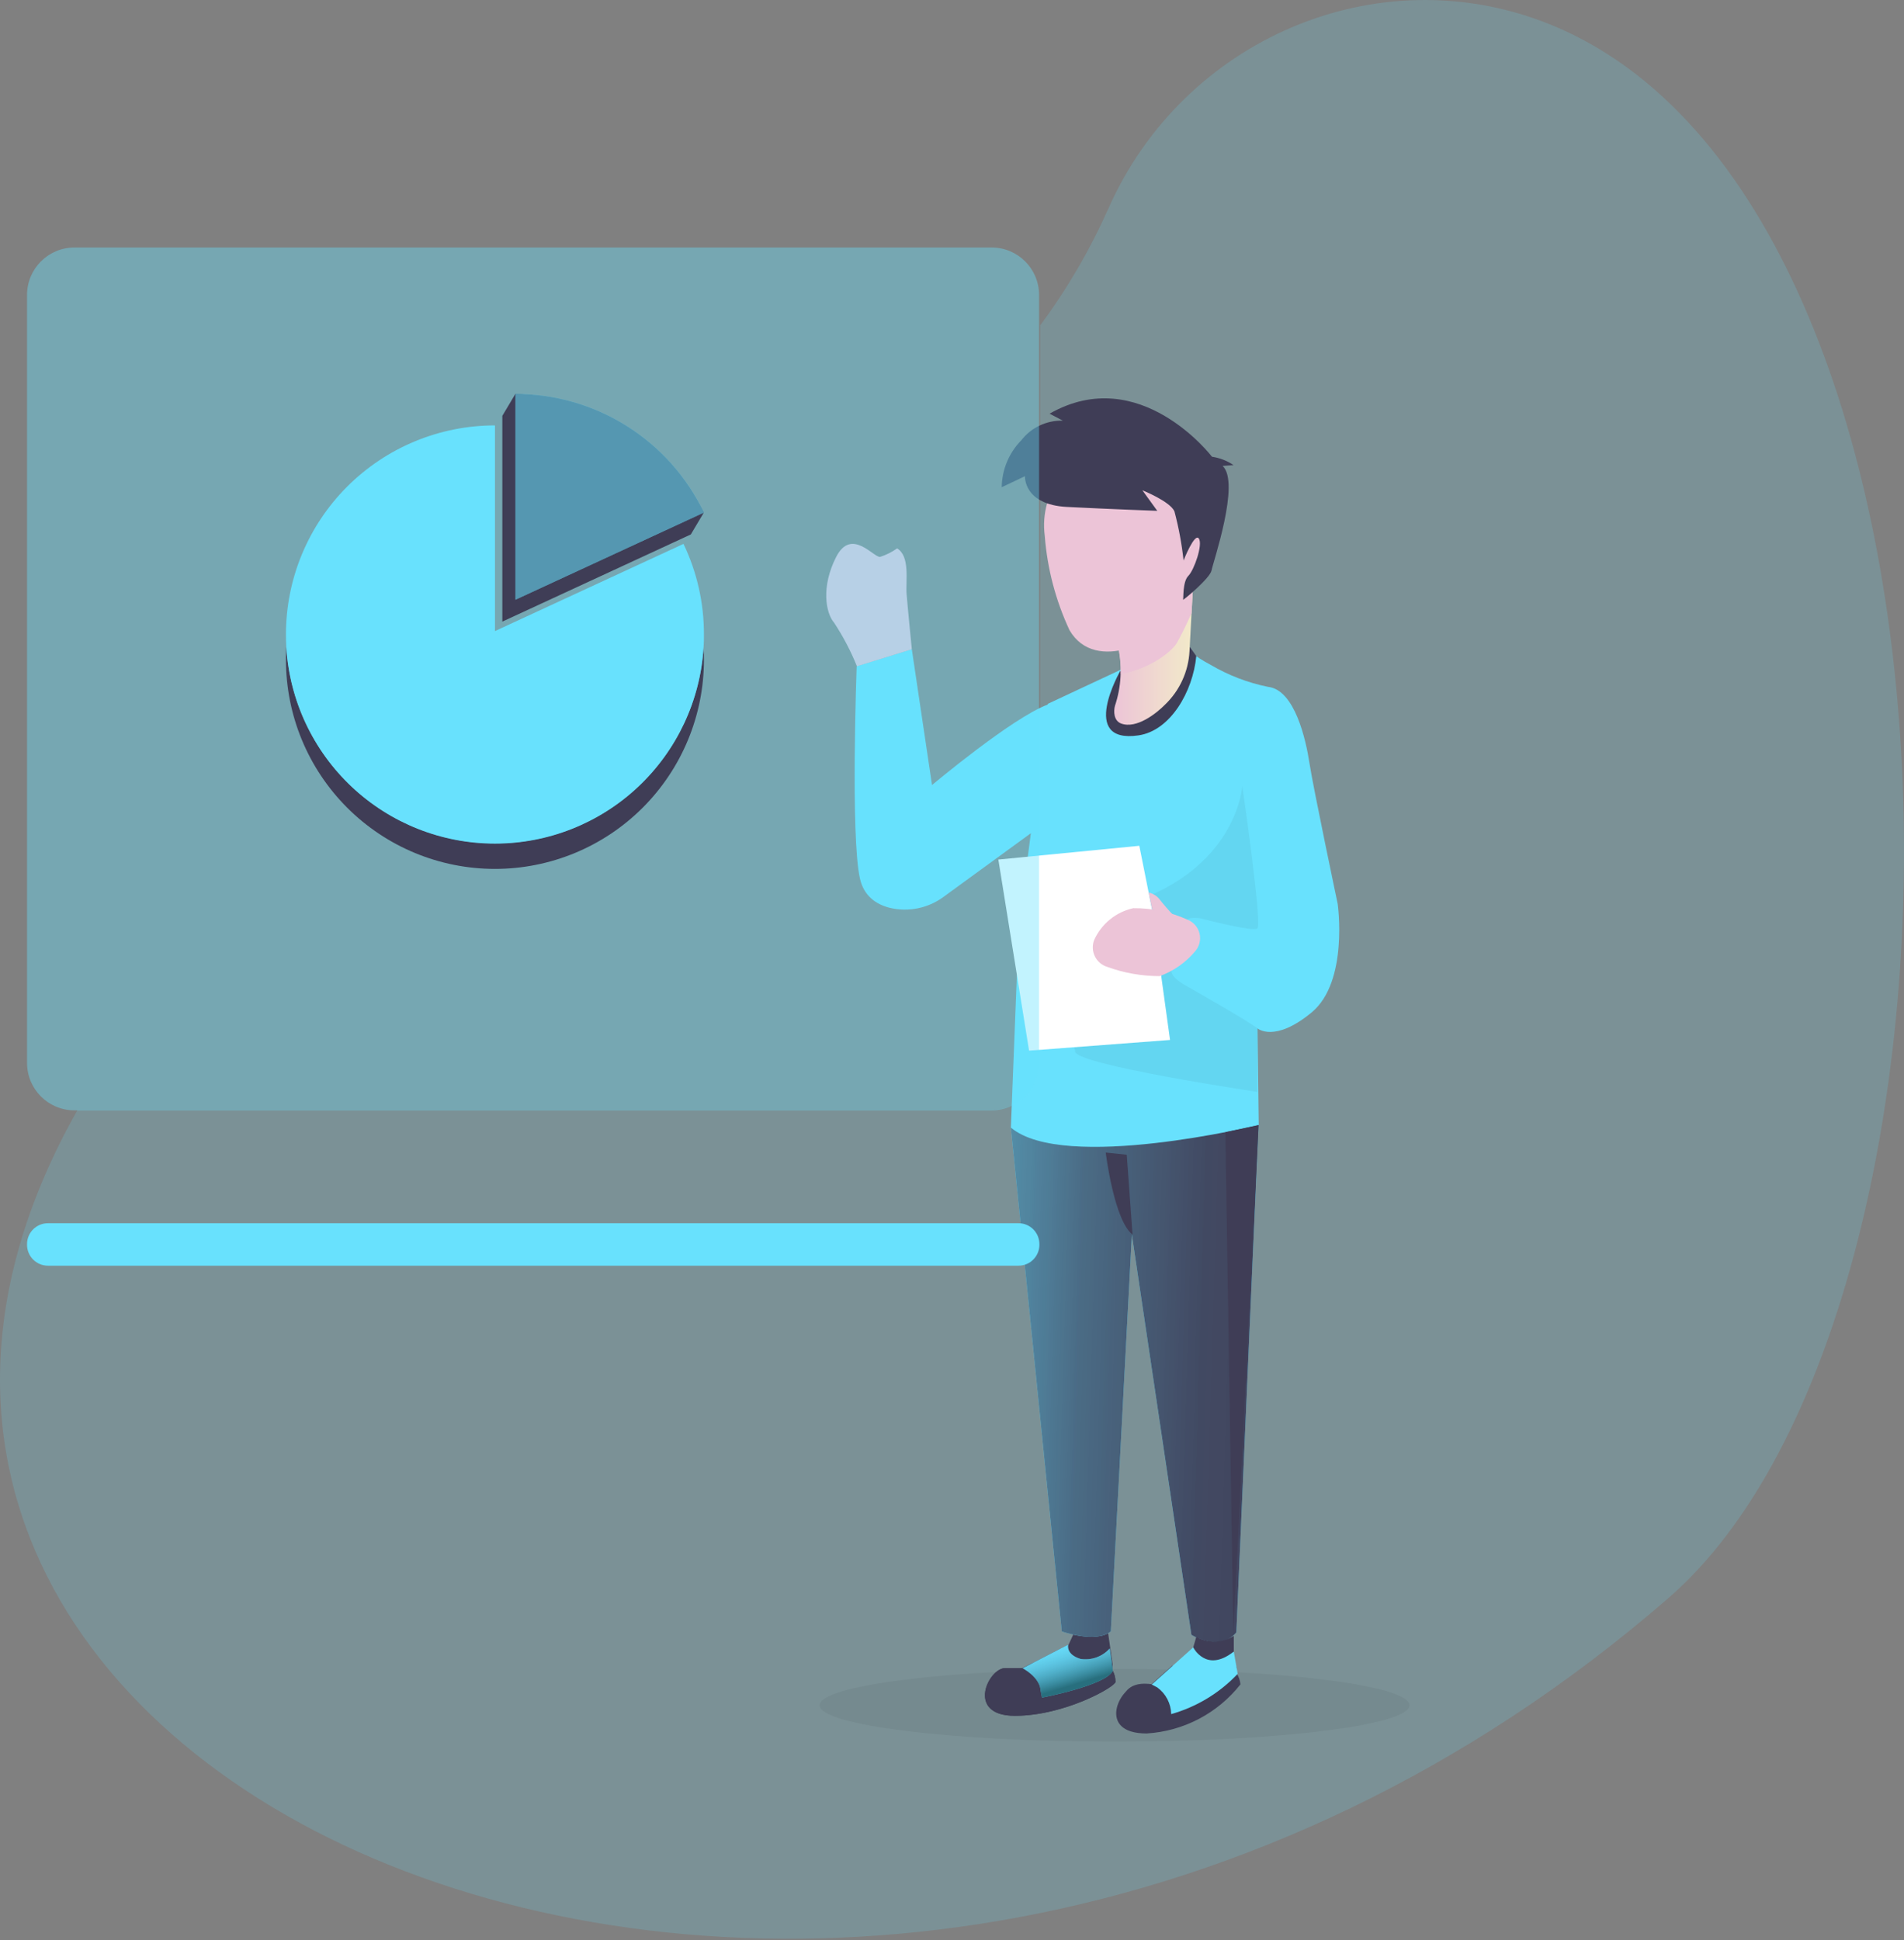 <svg width="585" height="596" viewBox="0 0 585 596" fill="none" xmlns="http://www.w3.org/2000/svg">
<rect x="0" y="0" width="585" height="596" fill="#808080" stroke="none"/>
<g clip-path="url(#clip0)">
<path opacity="0.18" d="M512.63 490.95C262.63 707.95 -96.08 552.75 23.85 340.95H305.06C306.972 340.95 308.864 340.573 310.63 339.842C312.396 339.11 314.001 338.037 315.352 336.685C316.703 335.333 317.775 333.728 318.505 331.961C319.236 330.195 319.611 328.302 319.61 326.39V99.94C327.874 88.777 334.896 76.746 340.55 64.06C363.5 12.2 423 -13.67 475.73 7.29C613.29 62.01 615.65 401.54 512.63 490.95Z" fill="#68E1FD"/>
<path opacity="0.05" d="M342.44 535.05C392.494 535.05 433.07 530.049 433.07 523.88C433.07 517.711 392.494 512.71 342.44 512.71C292.386 512.71 251.81 517.711 251.81 523.88C251.81 530.049 292.386 535.05 342.44 535.05Z" fill="#000405"/>
<path d="M342.76 516.69C342.76 518.2 327.12 527.12 311.85 527.12C296.58 527.12 303.77 512.3 308.98 512.46H314.19L317.11 511L328.32 505.26L329.99 501.66C329.99 501.66 338.9 503.66 340.41 501.34L341.87 511.42V513.24C342.447 514.299 342.753 515.484 342.76 516.69Z" fill="#3F3D56"/>
<path d="M341.87 513.24C342.428 514.304 342.713 515.489 342.7 516.69C342.7 518.2 327.07 527.12 311.8 527.12C296.53 527.12 303.72 512.3 308.93 512.46H314.14L317.06 511L341.66 511.42L341.87 513.24Z" fill="#3F3D56"/>
<path d="M320.14 521.49C316.378 522.459 312.432 522.459 308.67 521.49C305.23 519.61 304.14 518.2 304.29 516.74C304.44 515.28 306.48 511.1 314.72 513.09C322.96 515.08 324.67 519.45 324.67 519.45L320.14 521.49Z" fill="#3F3D56"/>
<path d="M381.12 517.47C377.65 521.875 373.288 525.497 368.319 528.096C363.35 530.695 357.887 532.213 352.29 532.55C336.66 532.55 344.22 517.89 349.43 517.89C350.882 517.92 352.332 517.779 353.75 517.47L360.16 511.73L379.92 512.09V514.02C380.604 515.051 381.016 516.237 381.12 517.47Z" fill="#3F3D56"/>
<path d="M361.1 526.18C357.343 527.16 353.397 527.16 349.64 526.18C346.2 524.3 345.1 522.9 345.26 521.43C345.42 519.96 347.45 515.8 355.68 517.78C363.91 519.76 365.43 524.2 365.43 524.2L361.1 526.18Z" fill="#3F3D56"/>
<path d="M310.6 346.41L326.23 501.19C326.23 501.19 336.66 504.94 341.3 501.19L347.76 379.29L366.05 502.23C366.05 502.23 374.6 507.76 379.86 501.5L386.69 345.63C386.69 345.63 332.33 357.22 310.6 346.41Z" fill="#68E1FD"/>
<path d="M310.6 346.41L326.23 501.19C326.23 501.19 336.66 504.94 341.3 501.19L347.76 379.29L366.05 502.23C366.05 502.23 374.6 507.76 379.86 501.5L386.69 345.63C386.69 345.63 332.33 357.22 310.6 346.41Z" fill="url(#paint0_linear)"/>
<path d="M403 311.03C391.58 320.48 386.37 315.94 386.37 315.94L386.74 345.63C386.74 345.63 326.9 360.19 310.59 346.41L313.04 284.11L316.73 255.98L290 275.46C287.64 277.225 284.92 278.447 282.033 279.038C279.146 279.629 276.164 279.575 273.3 278.88C269.25 277.83 265.42 275.34 264.21 269.88C261.29 256.88 263.21 204.66 263.21 204.66L280.15 199.44L286.36 241.18C286.36 241.18 311 220.48 321.92 216.45V216.24L347.25 204.39L365.44 200.06C367.478 201.649 369.657 203.048 371.95 204.24C377.422 207.467 383.394 209.758 389.62 211.02C397.81 211.91 401.24 227.25 402.34 234.51C403.44 241.77 411 277.68 411 277.68C411 277.68 414.42 301.59 403 311.03Z" fill="#68E1FD"/>
<path d="M365.58 198.79C364.695 200.706 363.431 202.422 361.864 203.835C360.297 205.248 358.459 206.329 356.462 207.011C354.465 207.694 352.351 207.964 350.247 207.806C348.142 207.647 346.092 207.064 344.22 206.09C344.22 206.09 331.29 228.59 349.79 225.92C359.59 224.51 366.52 212.47 367.56 201.55L365.58 198.79Z" fill="#3F3D56"/>
<path opacity="0.05" d="M364.75 282.54C365.41 281.83 367.93 281.91 368.88 282.15C373.13 283.23 384.88 286.15 386.28 285.26C387.94 284.21 381.69 241.47 381.69 241.47C381.69 241.47 380.28 265.11 350 276.47C335.25 282 360.11 289.56 360.11 289.56L364.75 282.54Z" fill="#000405"/>
<path opacity="0.05" d="M364.49 302.88C370.49 306.3 383.15 313.55 386.33 315.88V335.45C386.33 335.45 330.33 327.1 330.33 323.03C330.33 318.96 312.4 292.29 312.4 292.29L312.77 288.95L361.19 283.21C361.19 283.21 363.5 280.46 359.96 297.79C359.54 299.93 362.59 301.82 364.49 302.88Z" fill="#000405"/>
<path d="M353.96 279.41L350.05 259.84L306.74 264.07L316.18 322.77L359.49 319.49L353.96 279.41Z" fill="white"/>
<path d="M366.52 180.74C366.52 180.74 366.33 184.06 366.1 188.39C365.91 192.04 365.67 196.39 365.47 200.09C365.136 206.285 362.467 212.124 358 216.43C355.4 219.09 349.21 224.04 344.47 222.28C342.19 221.43 342.1 218.53 342.58 216.8C344.5 211.046 344.845 204.883 343.58 198.95C340.68 191.54 366.52 180.74 366.52 180.74Z" fill="url(#paint1_linear)"/>
<path d="M366.52 180.74C366.52 180.74 366.33 184.06 366.1 188.39C364.29 192.44 362.59 195.74 361.66 197.39C359.79 200.71 352.08 205.94 344.36 206.99C344.443 204.304 344.201 201.618 343.64 198.99C340.68 191.54 366.52 180.74 366.52 180.74Z" fill="url(#paint2_linear)"/>
<path d="M344 136.69C340.613 136.898 337.306 137.801 334.283 139.343C331.26 140.884 328.587 143.031 326.43 145.65C324.272 148.269 322.677 151.303 321.743 154.565C320.809 157.827 320.556 161.246 321 164.61C321.772 174.656 324.35 184.48 328.61 193.61C336.69 207.39 357.07 196.07 360.3 190.38C363.53 184.69 376 159.08 370.74 151.82C367.15 146.88 357.19 136.17 344 136.69Z" fill="url(#paint3_linear)"/>
<path d="M322.48 127.09L326.55 129.23C324.096 129.164 321.66 129.677 319.442 130.728C317.223 131.78 315.283 133.339 313.78 135.28C309.998 139.127 307.849 144.286 307.78 149.68L314.92 146.29C314.92 146.29 314.4 155.06 327.85 155.74C341.3 156.42 355.57 156.94 355.57 156.94L350.99 150.62C350.99 150.62 359.48 154.02 360.84 157.09C362.155 162.042 363.095 167.086 363.65 172.18C363.65 172.18 367.04 163.57 368.34 165.44C369.64 167.31 366.88 175.15 365.11 176.92C363.34 178.69 363.65 183.81 363.5 184.23C363.35 184.65 371.84 177.6 372.25 175.23C372.66 172.86 381.17 148.23 375.64 143.14L379 142.88C377.013 141.542 374.751 140.667 372.38 140.32C372.38 140.32 350.21 111.28 322.48 127.09Z" fill="#3F3D56"/>
<path d="M314.19 512.51C314.19 512.51 319.41 515.17 319.72 519.29L320.14 521.54C320.14 521.54 339.73 517.83 341.92 513.29L340.98 506.41C339.869 507.657 338.463 508.606 336.891 509.17C335.319 509.735 333.631 509.896 331.98 509.64C327.34 508.23 328.23 505.26 328.23 505.26L314.19 512.51Z" fill="#68E1FD"/>
<path d="M355.58 518.41L353.86 517.52L366.63 506.09C366.63 506.09 369.39 512.77 379.08 507.4L380.28 514.23C374.711 520.122 367.652 524.396 359.85 526.6C359.816 524.998 359.414 523.426 358.673 522.006C357.932 520.585 356.874 519.355 355.58 518.41Z" fill="#68E1FD"/>
<path opacity="0.61" d="M314.19 512.51C314.19 512.51 319.41 515.17 319.72 519.29L320.14 521.54C320.14 521.54 339.73 517.83 341.92 513.29L340.98 506.41C339.869 507.657 338.463 508.606 336.891 509.17C335.319 509.735 333.631 509.896 331.98 509.64C327.34 508.23 328.23 505.26 328.23 505.26L314.19 512.51Z" fill="url(#paint4_linear)"/>
<path opacity="0.61" d="M355.58 518.41L353.86 517.52L366.63 506.09C366.63 506.09 369.39 512.77 379.08 507.4L380.28 514.23C374.711 520.122 367.652 524.396 359.85 526.6C359.816 524.998 359.414 523.426 358.673 522.006C357.932 520.585 356.874 519.355 355.58 518.41Z" fill="url(#paint5_linear)"/>
<path d="M339.73 354.08C339.73 354.08 342.29 374.96 347.97 379.29L346.2 354.76L339.73 354.08Z" fill="#3F3D56"/>
<path d="M376.49 347.82L378.93 502.12L386.69 345.63L376.49 347.82Z" fill="#3F3D56"/>
<path d="M356.31 299.88C350.833 299.883 345.398 298.929 340.25 297.06C339.417 296.814 338.644 296.397 337.981 295.836C337.317 295.275 336.777 294.583 336.396 293.802C336.014 293.022 335.798 292.171 335.763 291.303C335.728 290.435 335.873 289.569 336.19 288.76C337.294 286.314 338.954 284.159 341.037 282.466C343.12 280.774 345.569 279.59 348.19 279.01C353.902 278.946 359.559 280.137 364.76 282.5C365.697 282.851 366.534 283.428 367.196 284.178C367.859 284.929 368.327 285.831 368.559 286.805C368.791 287.779 368.78 288.794 368.528 289.763C368.275 290.732 367.788 291.624 367.11 292.36C364.23 295.768 360.506 298.361 356.31 299.88Z" fill="url(#paint6_linear)"/>
<path d="M280.16 199.47C280.16 199.47 278.86 186.42 278.55 182.47C278.24 178.52 279.69 170.88 275.63 168.47C274.041 169.609 272.283 170.489 270.42 171.08C268.49 171.39 261.61 161.95 256.92 171.08C252.23 180.21 253.68 188.35 256.29 191.33C259.058 195.542 261.403 200.017 263.29 204.69L280.16 199.47Z" fill="url(#paint7_linear)"/>
<path d="M367.56 502.88L366.63 506.06C366.63 506.06 370.54 514.15 379.08 507.37V502.57C377.368 503.66 375.392 504.264 373.363 504.319C371.334 504.373 369.328 503.876 367.56 502.88Z" fill="#3F3D56"/>
<path d="M352.92 274.19C354.149 274.472 355.261 275.129 356.1 276.07C357.518 277.888 359.03 279.63 360.63 281.29L354 279.41L352.92 274.19Z" fill="url(#paint8_linear)"/>
<path opacity="0.4" d="M304.69 76.04H22.87C14.829 76.04 8.31 82.559 8.31 90.6V326.56C8.31 334.601 14.829 341.12 22.87 341.12H304.69C312.731 341.12 319.25 334.601 319.25 326.56V90.6C319.25 82.559 312.731 76.04 304.69 76.04Z" fill="#68E1FD"/>
<path d="M212.25 164.19L154.34 190.97V127.75L158.34 121.03C181.75 122.03 205.98 137.47 216.25 157.47L212.25 164.19Z" fill="#3F3D56"/>
<path d="M312.93 375.79H14.73C11.184 375.79 8.31 378.664 8.31 382.21V382.42C8.31 385.966 11.184 388.84 14.73 388.84H312.93C316.476 388.84 319.35 385.966 319.35 382.42V382.21C319.35 378.664 316.476 375.79 312.93 375.79Z" fill="#68E1FD"/>
<path d="M216.28 202.73C216.28 219.76 209.515 236.092 197.473 248.133C185.432 260.175 169.1 266.94 152.07 266.94C135.04 266.94 118.708 260.175 106.667 248.133C94.625 236.092 87.86 219.76 87.86 202.73C87.86 201.41 87.86 200.09 87.97 198.8C88.969 215.122 96.157 230.449 108.069 241.653C119.98 252.858 135.717 259.096 152.07 259.096C168.423 259.096 184.16 252.858 196.071 241.653C207.982 230.449 215.171 215.122 216.17 198.8C216.24 200.09 216.28 201.41 216.28 202.73Z" fill="#3F3D56"/>
<path d="M216.28 194.88C216.28 196.22 216.28 197.54 216.17 198.88C215.171 215.202 207.982 230.529 196.071 241.733C184.16 252.937 168.423 259.176 152.07 259.176C135.717 259.176 119.98 252.937 108.069 241.733C96.157 230.529 88.969 215.202 87.97 198.88C87.9 197.58 87.86 196.26 87.86 194.88C87.865 177.854 94.633 161.527 106.674 149.49C118.715 137.452 135.044 130.69 152.07 130.69V193.88L210 167.09C214.155 175.764 216.301 185.262 216.28 194.88Z" fill="#68E1FD"/>
<path d="M216.28 157.47L158.37 184.25V121.03C170.476 121.026 182.337 124.445 192.584 130.893C202.831 137.34 211.045 146.554 216.28 157.47Z" fill="#68E1FD"/>
<path opacity="0.45" d="M216.28 157.47L158.37 184.25V121.03C170.476 121.026 182.337 124.445 192.584 130.893C202.831 137.34 211.045 146.554 216.28 157.47Z" fill="#3F3D56"/>
</g>
<defs>
<linearGradient id="paint0_linear" x1="232.86" y1="420.68" x2="419.08" y2="426.22" gradientUnits="userSpaceOnUse">
<stop stop-color="#68E1FD" stop-opacity="0"/>
<stop offset="0.02" stop-color="#66DAF6" stop-opacity="0.04"/>
<stop offset="0.18" stop-color="#58A1BC" stop-opacity="0.39"/>
<stop offset="0.35" stop-color="#4D758F" stop-opacity="0.66"/>
<stop offset="0.53" stop-color="#45566F" stop-opacity="0.85"/>
<stop offset="0.73" stop-color="#40435C" stop-opacity="0.96"/>
<stop offset="0.99" stop-color="#3F3D56"/>
</linearGradient>
<linearGradient id="paint1_linear" x1="342.37" y1="201.7" x2="366.52" y2="201.7" gradientUnits="userSpaceOnUse">
<stop stop-color="#ECC4D7"/>
<stop offset="0.42" stop-color="#EFD4D1"/>
<stop offset="1" stop-color="#F2EAC9"/>
</linearGradient>
<linearGradient id="paint2_linear" x1="10680.3" y1="5125.71" x2="10532.1" y2="6588.17" gradientUnits="userSpaceOnUse">
<stop stop-color="#ECC4D7"/>
<stop offset="0.42" stop-color="#EFD4D1"/>
<stop offset="1" stop-color="#F2EAC9"/>
</linearGradient>
<linearGradient id="paint3_linear" x1="21469.3" y1="10839.7" x2="24092.3" y2="10839.7" gradientUnits="userSpaceOnUse">
<stop stop-color="#ECC4D7"/>
<stop offset="0.42" stop-color="#EFD4D1"/>
<stop offset="1" stop-color="#F2EAC9"/>
</linearGradient>
<linearGradient id="paint4_linear" x1="332.4" y1="525.31" x2="325.84" y2="503.7" gradientUnits="userSpaceOnUse">
<stop offset="0.36" stop-color="#00272E"/>
<stop offset="1" stop-color="#69B9EB" stop-opacity="0"/>
</linearGradient>
<linearGradient id="paint5_linear" x1="12709.4" y1="11352" x2="12489.7" y2="10851.9" gradientUnits="userSpaceOnUse">
<stop offset="0.36" stop-color="#00272E"/>
<stop offset="1" stop-color="#69B9EB" stop-opacity="0"/>
</linearGradient>
<linearGradient id="paint6_linear" x1="14437.9" y1="6323.67" x2="15524.2" y2="6323.67" gradientUnits="userSpaceOnUse">
<stop stop-color="#ECC4D7"/>
<stop offset="0.42" stop-color="#EFD4D1"/>
<stop offset="1" stop-color="#F2EAC9"/>
</linearGradient>
<linearGradient id="paint7_linear" x1="9350.33" y1="7161.02" x2="10042" y2="7161.02" gradientUnits="userSpaceOnUse">
<stop stop-color="#ECC4D7"/>
<stop offset="0.42" stop-color="#EFD4D1"/>
<stop offset="1" stop-color="#F2EAC9"/>
</linearGradient>
<linearGradient id="paint8_linear" x1="3783.25" y1="2247" x2="3842.69" y2="2247" gradientUnits="userSpaceOnUse">
<stop stop-color="#ECC4D7"/>
<stop offset="0.42" stop-color="#EFD4D1"/>
<stop offset="1" stop-color="#F2EAC9"/>
</linearGradient>
<clipPath id="clip0">
<rect width="585" height="595.61" fill="white"/>
</clipPath>
</defs>
</svg>
